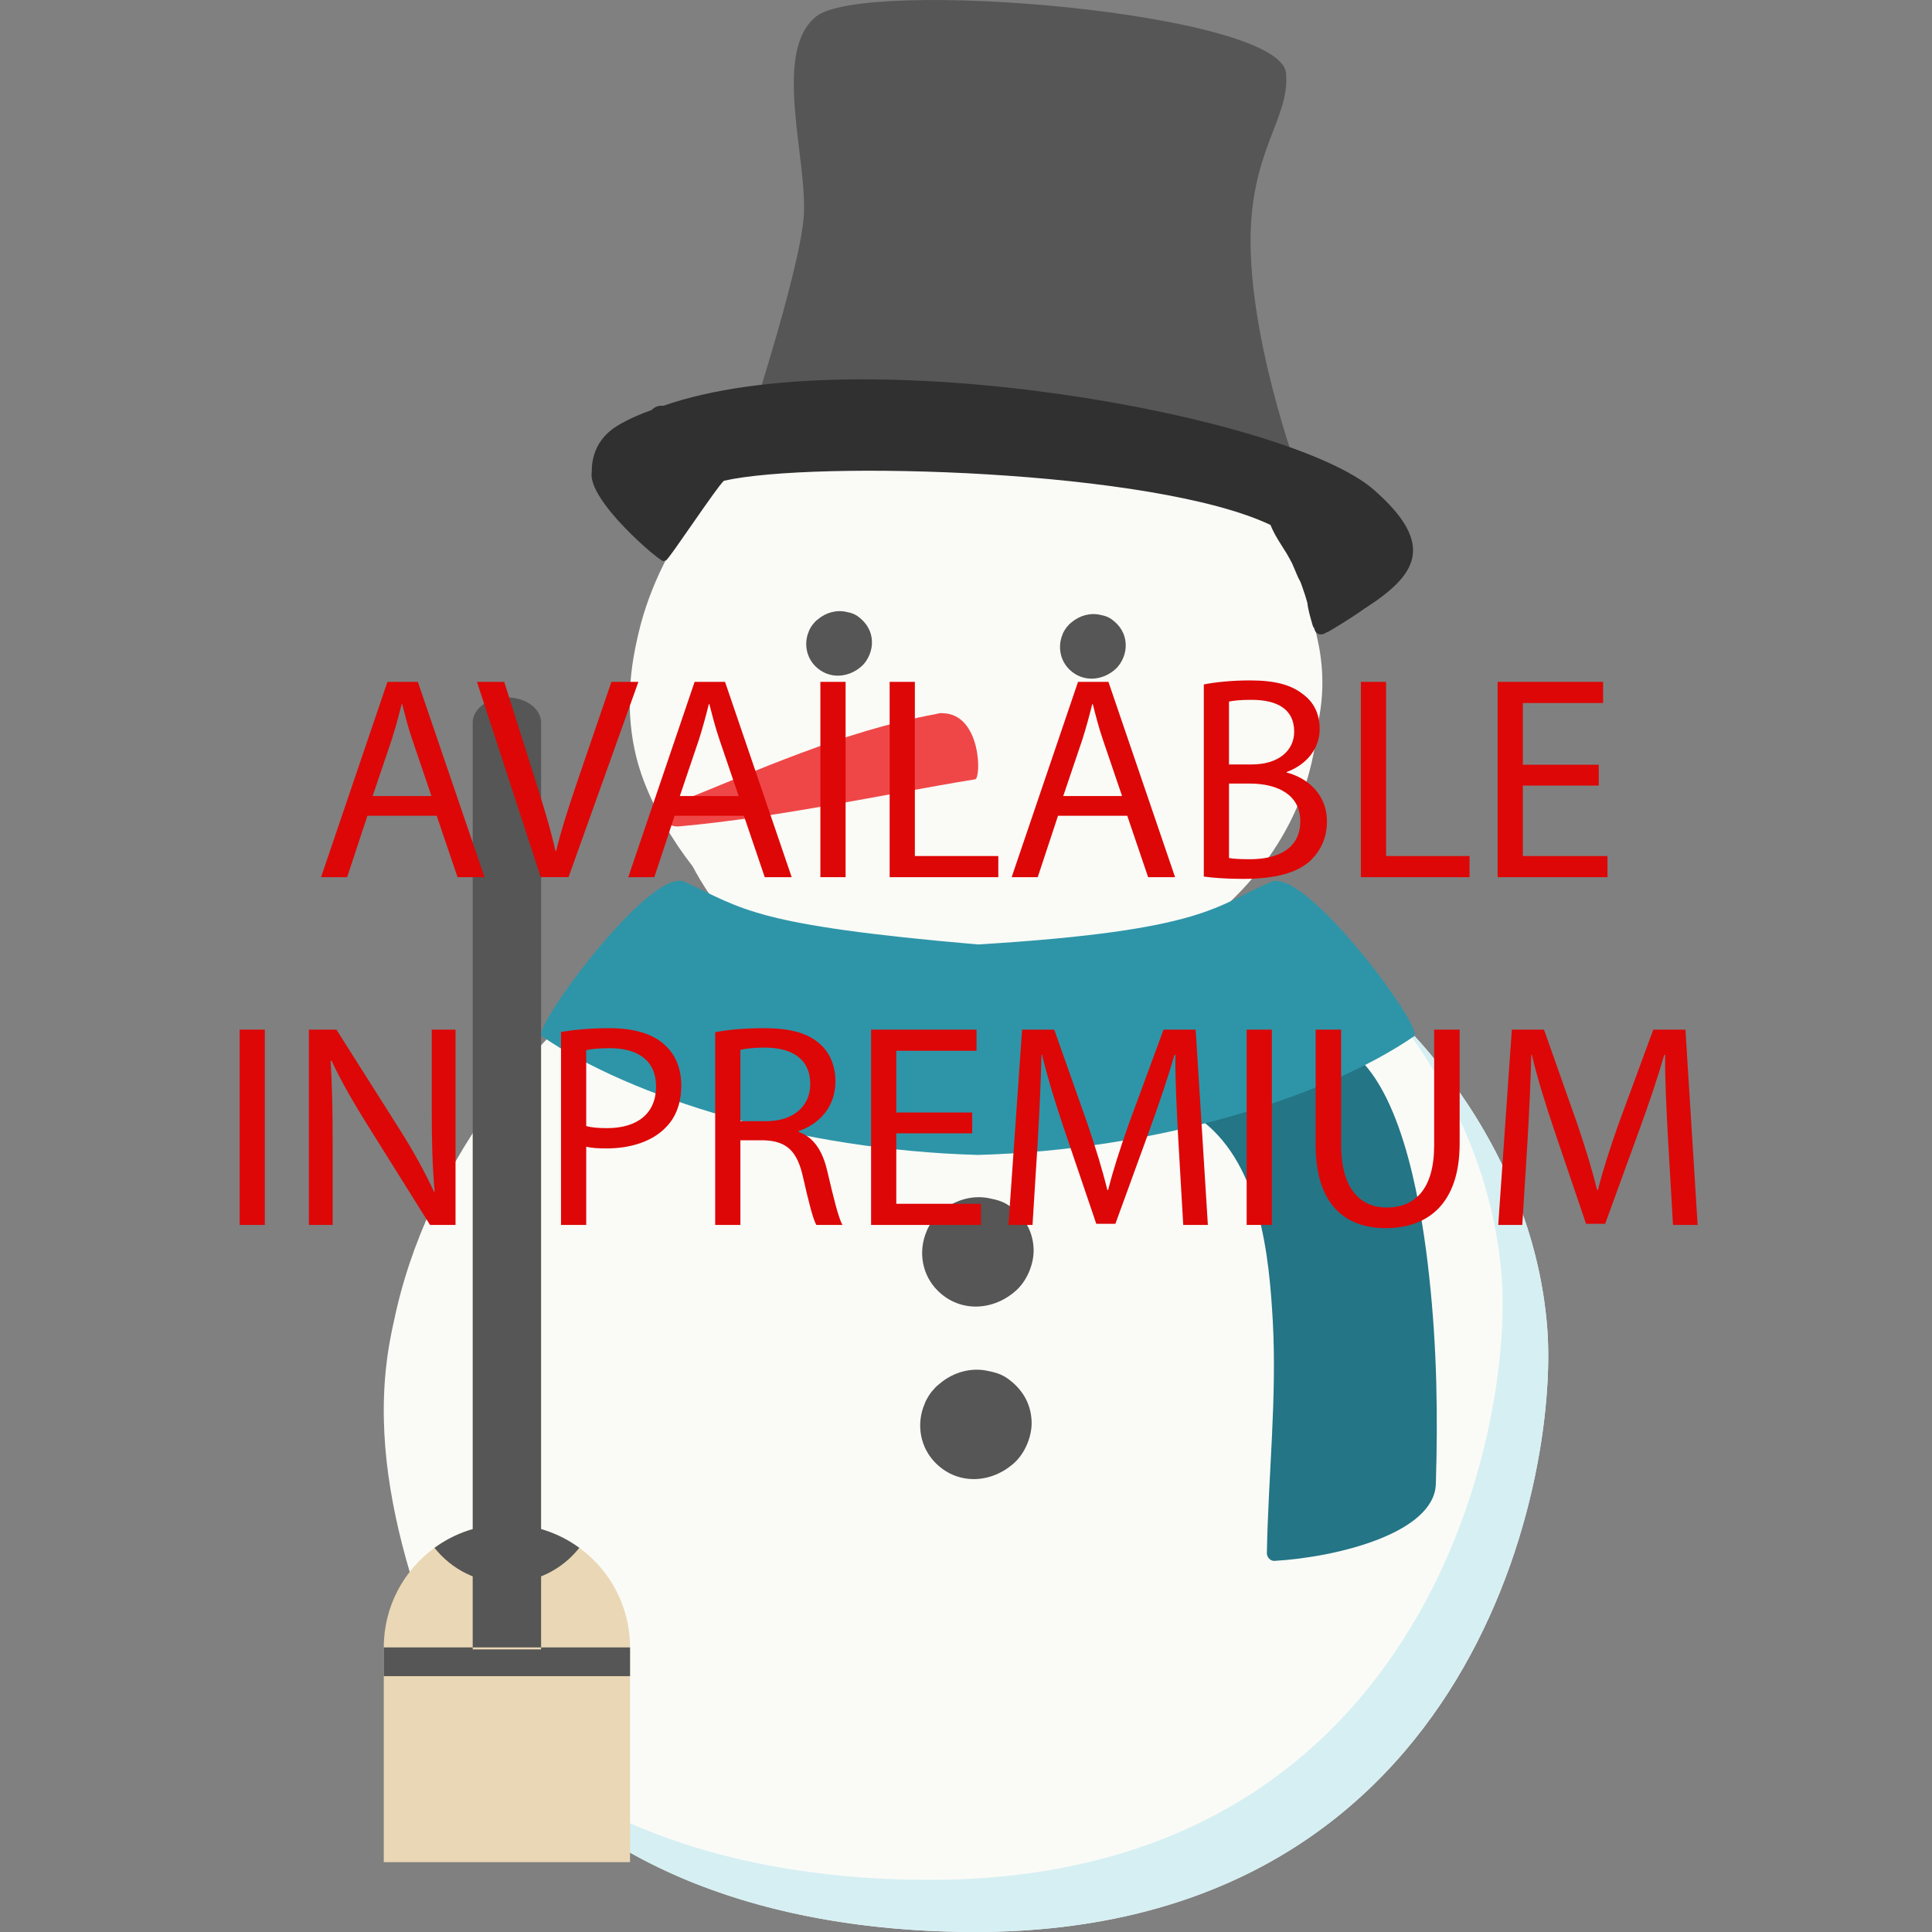 <?xml version="1.0" encoding="utf-8"?>
<!-- Generator: Adobe Illustrator 16.0.2, SVG Export Plug-In . SVG Version: 6.00 Build 0)  -->
<!DOCTYPE svg PUBLIC "-//W3C//DTD SVG 1.1//EN" "http://www.w3.org/Graphics/SVG/1.1/DTD/svg11.dtd">
<svg version="1.1" id="Layer_1" xmlns="http://www.w3.org/2000/svg" xmlns:xlink="http://www.w3.org/1999/xlink" x="0px" y="0px"
	 width="100px" height="100px" viewBox="0 0 100 100" enable-background="new 0 0 100 100" xml:space="preserve">
<rect x="0" y="0" width="100" height="100" fill="#808080" stroke="none"/>
<g>
	<path fill="#FAFBF7" d="M80.086,68.756c-0.723-9.469-7.686-18.232-16.457-22.037c2.518-2.39,4.254-5.497,4.561-9.17
		c0.313-1.325,0.344-2.748,0.065-4.164c-1.267-6.479-5.836-12.625-12.616-13.922c-2.668-0.511-5.246-0.445-7.703,0.087
		c-1.939,0.164-3.87,0.66-5.702,1.552c-4.256,2.073-8.042,6.757-9.189,11.69c-0.021,0.08-0.036,0.161-0.054,0.24
		c-0.038,0.178-0.082,0.354-0.114,0.532c-0.465,2.313-0.383,4.696,0.449,6.865c0.61,1.59,1.479,3.069,2.527,4.415
		c0.469,0.893,1.027,1.723,1.652,2.498c-0.481,0.2-0.96,0.409-1.433,0.639c-7.196,3.503-13.6,11.429-15.542,19.771
		c-0.035,0.134-0.059,0.273-0.091,0.409c-0.063,0.3-0.138,0.598-0.191,0.897c-0.788,3.91-0.281,7.821,0.76,11.611
		c3.924,14.27,16.122,19.141,28.807,19.326C75.939,100.379,80.707,76.91,80.086,68.756z"/>
</g>
<g>
	<path fill="#D6EFF3" d="M80.086,68.756c-0.455-5.965-3.388-11.648-7.688-15.99c2.992,3.883,4.961,8.496,5.326,13.295
		c0.623,8.152-4.146,31.621-30.27,31.238c-8.38-0.123-16.546-2.293-22.256-7.863c5.664,7.582,14.998,10.42,24.616,10.562
		C75.939,100.379,80.707,76.91,80.086,68.756z"/>
</g>
<g>
	<path fill="#555655" d="M53.499,64.632c0.03,0.759-0.328,1.64-0.894,2.153c-1.162,1.056-2.878,1.174-4.043,0.046
		c-0.854-0.827-1.042-2.063-0.604-3.092c0.051-0.146,0.126-0.273,0.203-0.399c0-0.001,0.001-0.002,0.002-0.003
		c0.083-0.14,0.182-0.269,0.297-0.382c0.017-0.02,0.028-0.041,0.047-0.061c0.072-0.076,0.155-0.137,0.234-0.205l0,0
		c0.716-0.609,1.675-0.862,2.55-0.647c0.064,0.01,0.127,0.026,0.188,0.041c0.006,0.002,0.008,0.002,0.013,0.003
		c0.261,0.063,0.511,0.159,0.731,0.314C52.992,62.938,53.459,63.682,53.499,64.632z M52.122,71.329
		c-0.224-0.156-0.476-0.252-0.733-0.315c-0.004,0-0.009,0-0.013-0.002c-0.063-0.015-0.123-0.033-0.188-0.041
		c-0.875-0.216-1.833,0.037-2.549,0.647l0,0c-0.08,0.069-0.163,0.13-0.234,0.204c-0.019,0.02-0.03,0.042-0.047,0.06
		c-0.115,0.117-0.214,0.242-0.297,0.382c-0.002,0.002-0.002,0.004-0.002,0.004c-0.076,0.127-0.153,0.254-0.202,0.4
		c-0.438,1.027-0.25,2.264,0.604,3.091c1.166,1.13,2.882,1.011,4.043-0.046c0.563-0.513,0.923-1.395,0.892-2.152
		C53.355,72.609,52.889,71.866,52.122,71.329z"/>
</g>
<g>
	<path fill="#555655" d="M67.441,25.148l-28.91-2.403c0,0,2.819-8.515,3.065-11.473c0.245-2.956-1.66-8.534,0.636-10.411
		c2.481-2.029,24.056-0.235,24.334,2.929c0.211,2.364-1.905,4.021-1.836,8.91C64.814,18.371,67.441,25.148,67.441,25.148z"/>
</g>
<g id="eye_x5F_6_x5F_l_1_">
	<path fill="#555655" d="M44.382,31.888c-0.132-0.092-0.278-0.149-0.432-0.186c-0.003,0-0.005-0.001-0.008-0.001
		c-0.037-0.008-0.072-0.019-0.111-0.024c-0.516-0.127-1.083,0.023-1.504,0.384l0,0c-0.046,0.039-0.096,0.074-0.137,0.119
		c-0.011,0.012-0.018,0.024-0.029,0.036c-0.067,0.067-0.125,0.143-0.176,0.225c0.001,0,0.001,0-0.001,0.001
		c-0.043,0.074-0.089,0.148-0.119,0.235c-0.258,0.607-0.147,1.336,0.356,1.825c0.688,0.666,1.7,0.596,2.386-0.027
		c0.333-0.302,0.545-0.823,0.525-1.271C45.111,32.645,44.833,32.206,44.382,31.888z"/>
</g>
<g id="eye_x5F_6_x5F_r">
	<path fill="#555655" d="M57.52,32.042c-0.133-0.093-0.278-0.15-0.434-0.187c-0.003,0-0.005-0.001-0.008-0.002
		c-0.035-0.008-0.073-0.019-0.11-0.024c-0.517-0.127-1.081,0.023-1.505,0.383l0,0c-0.047,0.04-0.097,0.076-0.138,0.121
		c-0.011,0.01-0.019,0.023-0.029,0.036c-0.065,0.067-0.125,0.143-0.175,0.225c0,0,0,0-0.001,0.002
		c-0.045,0.073-0.091,0.148-0.119,0.235c-0.258,0.608-0.147,1.336,0.354,1.826c0.688,0.666,1.701,0.595,2.387-0.028
		c0.334-0.303,0.546-0.823,0.525-1.271C58.247,32.797,57.971,32.358,57.52,32.042z"/>
</g>
<g>
	<path fill="#303030" d="M71.109,25.351c-4.389-3.847-26.612-7.901-36.776-4.347c-0.213-0.026-0.434,0.04-0.607,0.218
		c-0.613,0.221-1.208,0.477-1.751,0.803c-0.908,0.547-1.36,1.396-1.345,2.406c-0.252,1.457,3.537,4.656,3.705,4.611
		c0.036-0.008,0.069-0.017,0.105-0.028c0.013-0.005,0.025-0.01,0.039-0.016c0.158-0.06,2.641-3.825,2.992-4.114
		c4.688-1.064,22.257-0.579,28.289,2.287c0.206,0.519,0.533,0.989,0.829,1.465c0.104,0.17,0.197,0.351,0.292,0.53
		c0.1,0.229,0.198,0.458,0.294,0.688c0.031,0.072,0.081,0.164,0.138,0.263c0.039,0.097,0.067,0.193,0.104,0.291
		c0.092,0.256,0.175,0.514,0.246,0.773c0,0.001,0,0.003,0.001,0.005l0.003,0.013c0.047,0.403,0.166,0.784,0.278,1.179
		c0.019,0.061,0.049,0.108,0.082,0.149c0.005,0.015,0.007,0.022,0.01,0.04c0.081,0.314,0.417,0.334,0.627,0.159
		c0.021-0.005,0.042-0.005,0.063-0.014c0.094-0.042,1.291-0.769,1.888-1.204C73.314,29.783,74.382,28.218,71.109,25.351z"/>
</g>
<g id="nose_x5F_6">
	<path fill="#EF4748" d="M48.773,36.915c-0.1-0.024-0.279,0.036-0.399,0.058c-4.735,0.875-9.117,2.886-13.559,4.665
		c-0.637,0.256-0.509,1.211,0.336,1.136c5.214-0.471,10.582-1.662,15.322-2.437C50.796,40.285,50.798,36.933,48.773,36.915z"/>
</g>
<g>
	<path fill="#247585" d="M73.975,66.07c-0.345-3.202-1.256-9.319-3.873-11.49c0,0-8.527,2.99-8.211,3.202
		c0.062,0.167,0.211,0.306,0.401,0.282c2.909,2.311,3.397,6.826,3.588,10.33c0.216,4.006-0.235,7.994-0.307,11.996
		c-0.003,0.207,0.179,0.414,0.394,0.401c3.273-0.192,8.271-1.446,8.352-3.981C74.425,73.361,74.384,69.813,73.975,66.07z"/>
</g>
<g>
	<path fill="#2E95A8" d="M65.807,45.643c-2.867,1.193-3.229,2.514-15.186,3.242c-11.631-1.007-12.126-1.829-15.185-3.242
		c-1.756-0.812-7.941,7.613-7.395,7.988c4.663,3.196,13.355,5.891,22.574,6.148l0,0c0.001,0,0.003,0,0.005,0s0.004,0,0.006,0l0,0
		c9.22-0.258,17.913-2.952,22.575-6.148C73.748,53.256,67.593,44.899,65.807,45.643z"/>
</g>
<path fill="#EAD7B5" d="M32.611,85.27v11.113H19.864V85.27c0-2.119,1.035-3.996,2.626-5.154c1.05-0.768,2.346-1.219,3.747-1.219
	c1.401,0,2.697,0.451,3.748,1.219C31.577,81.271,32.611,83.15,32.611,85.27z"/>
<path fill="#555655" d="M32.612,86.757H19.863V85.27h12.749V86.757z M26.237,78.896c-1.4,0-2.696,0.451-3.747,1.219
	c0.874,1.107,2.227,1.816,3.749,1.816c1.52,0,2.873-0.709,3.746-1.816C28.934,79.348,27.637,78.896,26.237,78.896z M28.007,85.373
	V37.4c0-0.719-0.792-1.301-1.77-1.301l0,0c-0.977,0-1.77,0.583-1.77,1.301v47.973"/>
<g>
	<path fill="#DD0707" d="M19.018,42.223l-1.05,3.18h-1.35l3.435-10.109h1.575l3.45,10.109h-1.395l-1.08-3.18H19.018z M22.333,41.202
		l-0.99-2.909c-0.225-0.66-0.375-1.261-0.525-1.846h-0.03c-0.15,0.601-0.315,1.216-0.51,1.83l-0.99,2.925H22.333z"/>
	<path fill="#DD0707" d="M27.988,45.402l-3.3-10.109h1.41l1.575,4.979c0.435,1.365,0.81,2.595,1.08,3.78h0.03
		c0.285-1.17,0.705-2.445,1.155-3.766l1.71-4.994h1.395l-3.615,10.109H27.988z"/>
	<path fill="#DD0707" d="M34.918,42.223l-1.05,3.18h-1.35l3.435-10.109h1.575l3.45,10.109h-1.395l-1.08-3.18H34.918z M38.233,41.202
		l-0.99-2.909c-0.225-0.66-0.375-1.261-0.525-1.846h-0.03c-0.15,0.601-0.315,1.216-0.51,1.83l-0.99,2.925H38.233z"/>
	<path fill="#DD0707" d="M43.768,35.293v10.109h-1.305V35.293H43.768z"/>
	<path fill="#DD0707" d="M46.048,35.293h1.305v9.015h4.319v1.095h-5.624V35.293z"/>
	<path fill="#DD0707" d="M54.763,42.223l-1.05,3.18h-1.35l3.435-10.109h1.575l3.449,10.109h-1.395l-1.08-3.18H54.763z
		 M58.078,41.202l-0.99-2.909c-0.225-0.66-0.375-1.261-0.525-1.846h-0.029c-0.15,0.601-0.315,1.216-0.511,1.83l-0.989,2.925H58.078z
		"/>
	<path fill="#DD0707" d="M62.308,35.428c0.569-0.12,1.47-0.21,2.385-0.21c1.305,0,2.146,0.225,2.774,0.735
		c0.525,0.39,0.84,0.989,0.84,1.784c0,0.976-0.645,1.83-1.709,2.221v0.029c0.959,0.24,2.084,1.035,2.084,2.535
		c0,0.87-0.344,1.53-0.854,2.025c-0.705,0.645-1.845,0.944-3.495,0.944c-0.899,0-1.59-0.06-2.024-0.12V35.428z M63.612,39.567h1.185
		c1.381,0,2.19-0.72,2.19-1.694c0-1.186-0.899-1.65-2.22-1.65c-0.6,0-0.945,0.045-1.155,0.09V39.567z M63.612,44.412
		c0.255,0.045,0.63,0.061,1.095,0.061c1.35,0,2.596-0.495,2.596-1.965c0-1.38-1.186-1.95-2.61-1.95h-1.08V44.412z"/>
	<path fill="#DD0707" d="M70.438,35.293h1.305v9.015h4.32v1.095h-5.625V35.293z"/>
	<path fill="#DD0707" d="M82.752,40.662h-3.93v3.646h4.38v1.095h-5.685V35.293h5.459v1.095h-4.154v3.195h3.93V40.662z"/>
	<path fill="#DD0707" d="M13.708,53.293v10.109h-1.305V53.293H13.708z"/>
	<path fill="#DD0707" d="M15.988,63.402V53.293h1.425l3.24,5.114c0.75,1.186,1.335,2.25,1.815,3.285l0.03-0.015
		c-0.12-1.351-0.15-2.58-0.15-4.155v-4.229h1.23v10.109h-1.32l-3.21-5.13c-0.705-1.125-1.38-2.28-1.89-3.375l-0.045,0.016
		c0.075,1.274,0.105,2.489,0.105,4.169v4.32H15.988z"/>
	<path fill="#DD0707" d="M29.038,53.413c0.63-0.105,1.455-0.195,2.505-0.195c1.29,0,2.235,0.3,2.835,0.84
		c0.555,0.48,0.885,1.215,0.885,2.115c0,0.915-0.27,1.635-0.78,2.16c-0.69,0.734-1.815,1.109-3.09,1.109
		c-0.39,0-0.75-0.015-1.05-0.09v4.05h-1.305V53.413z M30.343,58.287c0.285,0.075,0.645,0.105,1.08,0.105
		c1.575,0,2.535-0.765,2.535-2.16c0-1.335-0.945-1.979-2.385-1.979c-0.57,0-1.005,0.045-1.23,0.104V58.287z"/>
	<path fill="#DD0707" d="M37.018,53.428c0.66-0.135,1.605-0.21,2.505-0.21c1.395,0,2.295,0.255,2.925,0.825
		c0.51,0.45,0.795,1.14,0.795,1.92c0,1.335-0.84,2.22-1.905,2.58v0.045c0.78,0.27,1.245,0.989,1.485,2.04
		c0.33,1.409,0.57,2.385,0.78,2.774h-1.35c-0.165-0.285-0.39-1.155-0.675-2.415c-0.3-1.395-0.84-1.92-2.025-1.965h-1.23v4.38h-1.305
		V53.428z M38.323,58.032h1.335c1.395,0,2.28-0.765,2.28-1.92c0-1.305-0.945-1.875-2.325-1.89c-0.63,0-1.08,0.061-1.29,0.12V58.032z
		"/>
	<path fill="#DD0707" d="M50.322,58.662h-3.93v3.646h4.38v1.095h-5.685V53.293h5.459v1.095h-4.154v3.195h3.93V58.662z"/>
	<path fill="#DD0707" d="M60.987,58.963c-0.075-1.41-0.165-3.105-0.149-4.365h-0.045c-0.346,1.185-0.766,2.445-1.275,3.84
		l-1.785,4.905h-0.99l-1.635-4.815c-0.48-1.425-0.885-2.729-1.17-3.93h-0.029c-0.031,1.26-0.105,2.955-0.195,4.47l-0.271,4.335
		h-1.245l0.705-10.109h1.665l1.726,4.89c0.42,1.245,0.765,2.354,1.02,3.405h0.045c0.255-1.021,0.615-2.131,1.064-3.405l1.801-4.89
		h1.664l0.631,10.109h-1.275L60.987,58.963z"/>
	<path fill="#DD0707" d="M65.832,53.293v10.109h-1.305V53.293H65.832z"/>
	<path fill="#DD0707" d="M69.417,53.293v5.984c0,2.265,1.005,3.225,2.354,3.225c1.5,0,2.461-0.989,2.461-3.225v-5.984h1.319v5.895
		c0,3.104-1.635,4.38-3.825,4.38c-2.069,0-3.629-1.185-3.629-4.32v-5.954H69.417z"/>
	<path fill="#DD0707" d="M86.337,58.963c-0.075-1.41-0.165-3.105-0.149-4.365h-0.045c-0.346,1.185-0.766,2.445-1.275,3.84
		l-1.785,4.905h-0.99l-1.635-4.815c-0.48-1.425-0.885-2.729-1.17-3.93h-0.029c-0.031,1.26-0.105,2.955-0.195,4.47l-0.271,4.335
		h-1.245l0.705-10.109h1.665l1.726,4.89c0.42,1.245,0.765,2.354,1.02,3.405h0.045c0.255-1.021,0.615-2.131,1.064-3.405l1.801-4.89
		h1.664l0.631,10.109h-1.275L86.337,58.963z"/>
</g>
</svg>
